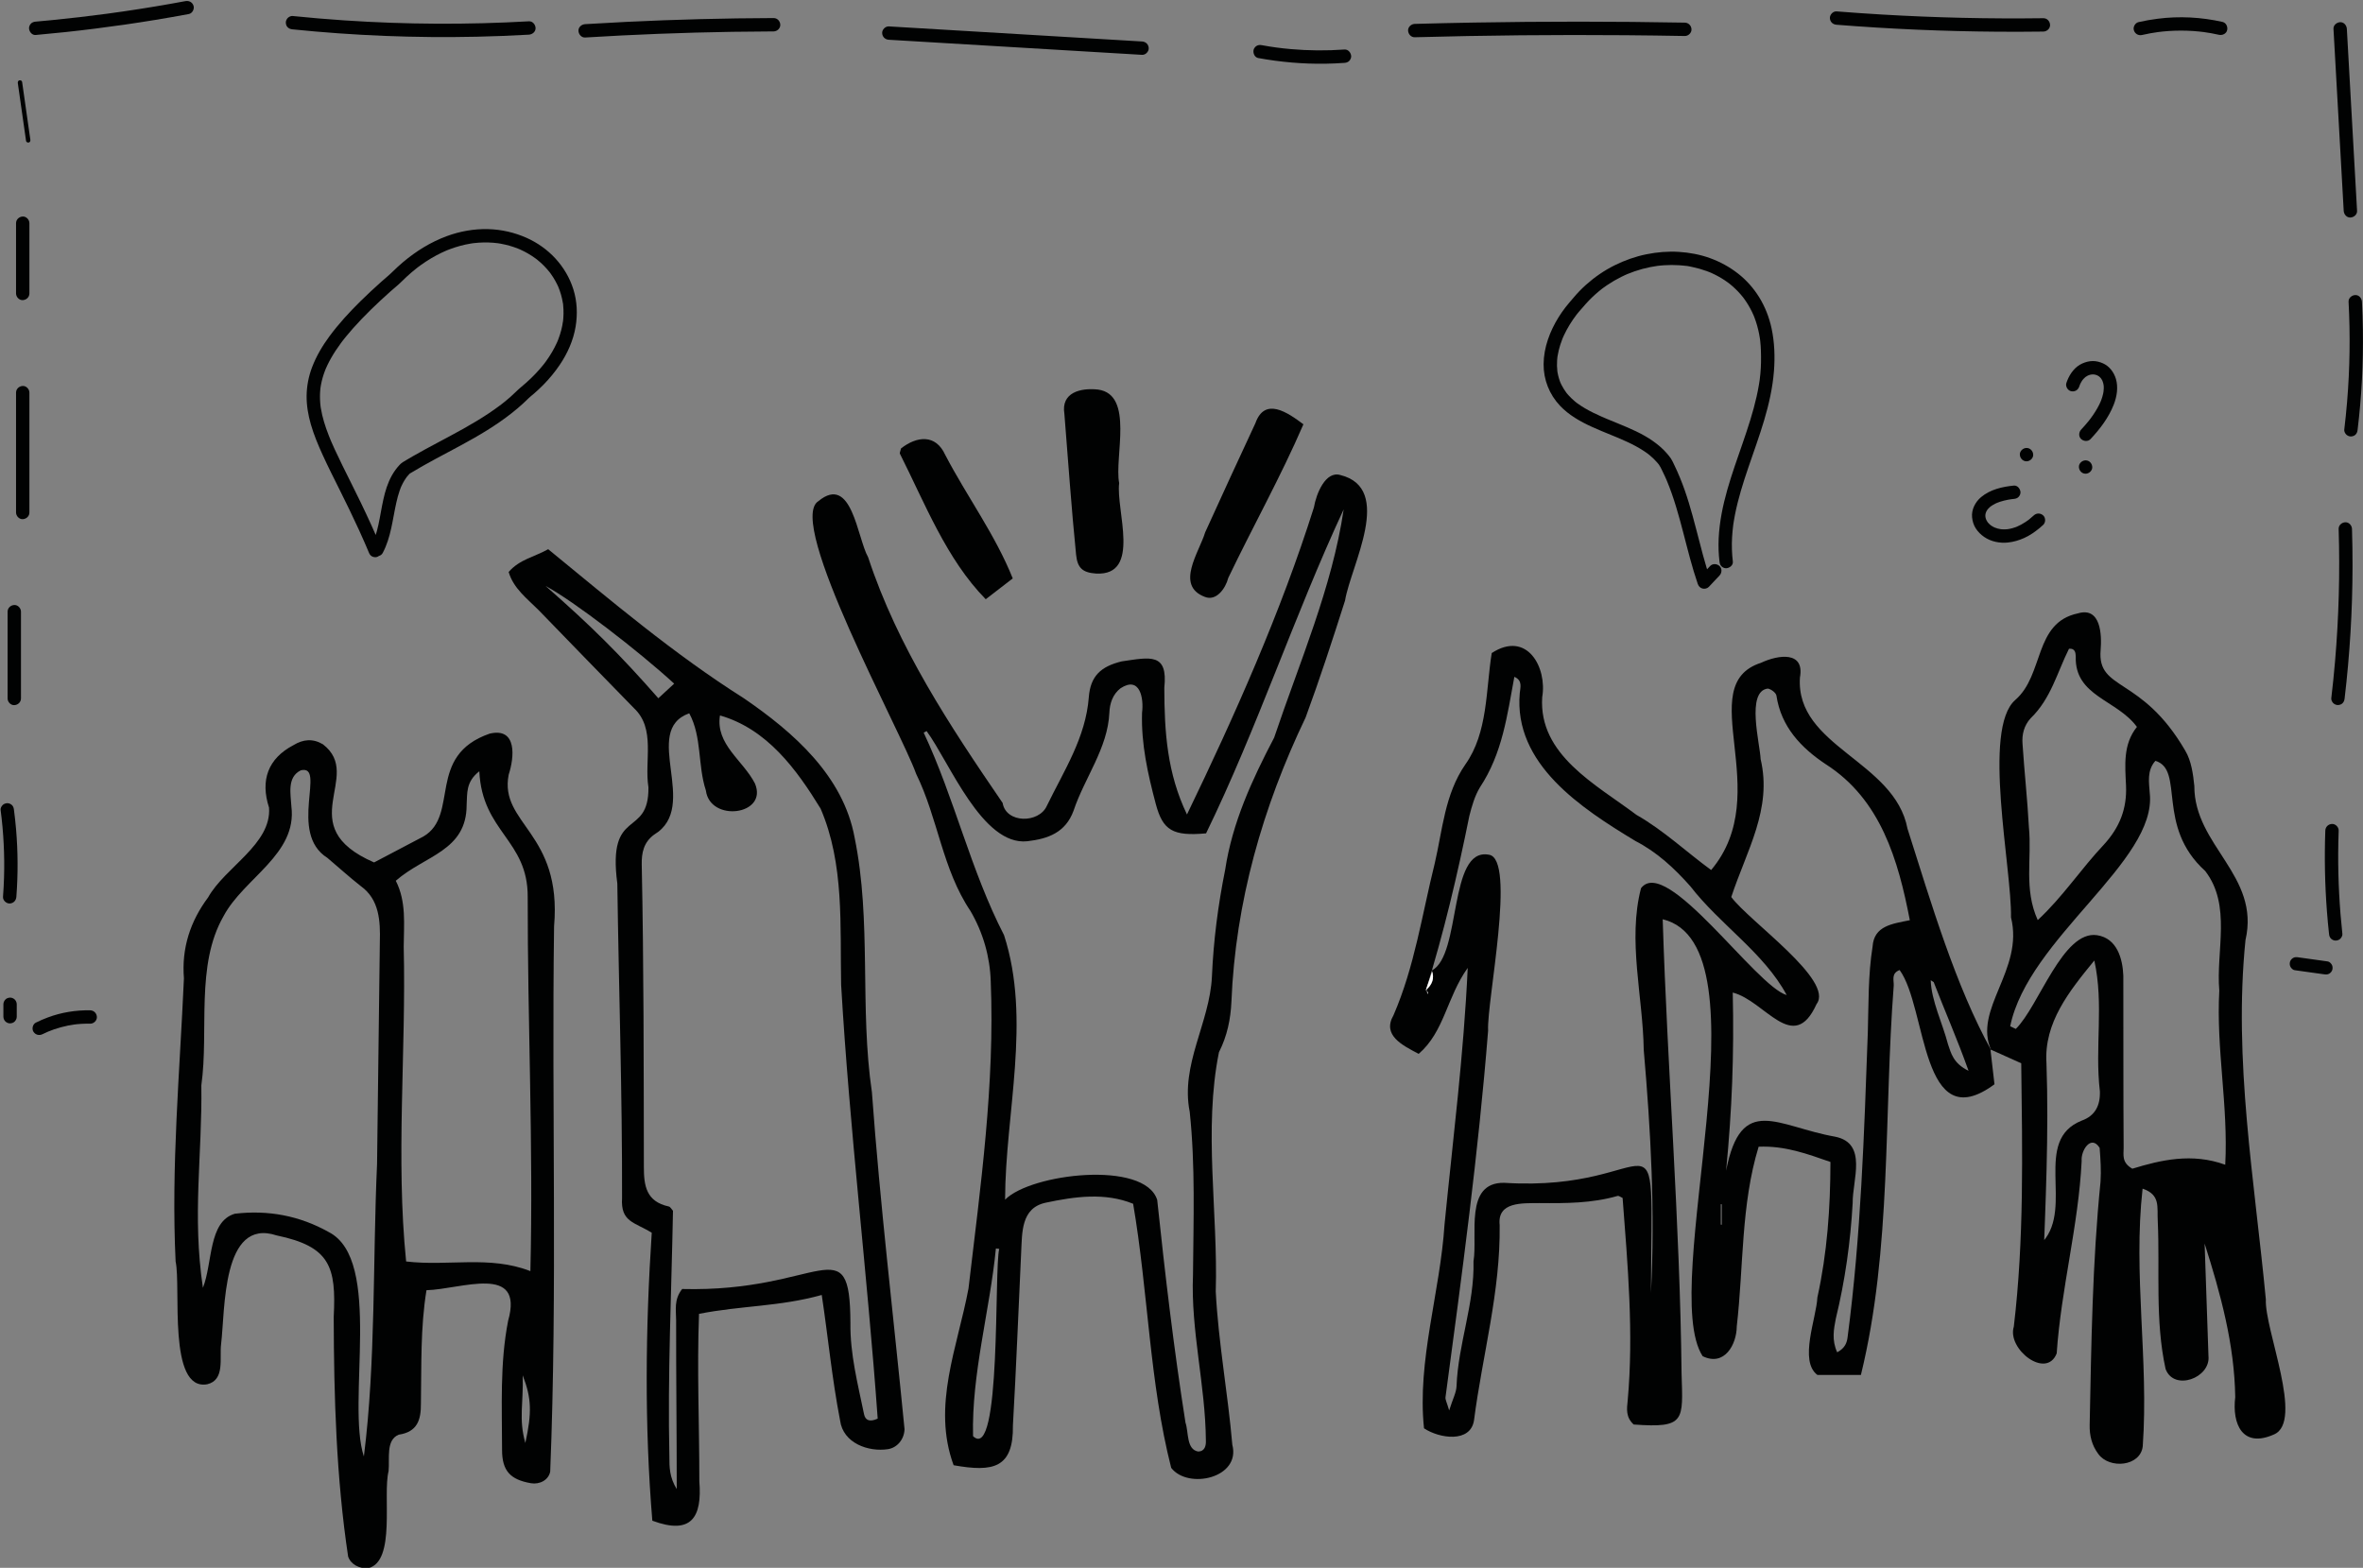 <?xml version="1.0" encoding="utf-8"?>
<!-- Generator: Adobe Illustrator 15.1.0, SVG Export Plug-In . SVG Version: 6.00 Build 0)  -->
<!DOCTYPE svg PUBLIC "-//W3C//DTD SVG 1.0//EN" "http://www.w3.org/TR/2001/REC-SVG-20010904/DTD/svg10.dtd">
<svg version="1.0" id="Capa_1" xmlns="http://www.w3.org/2000/svg" xmlns:xlink="http://www.w3.org/1999/xlink" x="0px" y="0px"
	 width="2654px" height="1761px" viewBox="0 0 2654 1761" enable-background="new 0 0 2654 1761" xml:space="preserve">
<rect x="0" y="0" width="2654" height="1761" fill="#808080" stroke="none"/>
<path fill="#010202" d="M2235.568,1178.76c1.541,13.313,3.082,26.625,4.529,39.113c-83.072,61.305-75.51-85.877-106.535-128.318
	c-9.75,3.715-6.326,11.615-6.613,17.346c-11.207,145.371-2.17,295.475-36.865,437.418h-48.887
	c-20.928-15.648-1.086-63.828-0.01-87.016c10.988-49.867,14.605-100.191,14.666-152.178c-26-9.02-50.902-18.375-80.646-17.129
	c-19.939,65.113-16.816,134.561-24.561,201.723c-0.107,20.508-13.877,45.52-38.316,33.563
	c-50.578-77.713,76.945-461.494-44.875-490.758c5.301,169.693,19.396,339.961,21.191,510.207
	c1.521,52.781,4.744,61.592-53.793,57.277c-8.938-8.127-7.752-17.539-6.75-26.637c6.934-75.764,0.008-153.045-5.672-227.793
	c-1.922-0.82-4.174-2.727-5.723-2.281c-28.678,8.254-58.082,8.313-87.557,8.008c-19.525,0.234-47.615-1.709-44.811,24.656
	c1.053,74.432-19.34,146.004-28.77,219.117c-3.799,26.1-39.158,20.611-56.193,9.201c-7.959-75.805,18.203-153.051,23.055-229.066
	c9.543-96.584,21.572-190.865,26.031-288.076c-23.615,33.047-26.154,71.684-55.076,96.561
	c-18.596-9.756-41.281-20.988-28.283-43.387c23.709-54.602,32.039-113.137,46.229-170.168c8.92-38.113,11.238-77.867,34.449-111.49
	c25.51-35.824,22.99-83.988,29.645-125.153c39.705-25.838,62.457,16.331,56.697,49.528c-4.197,64.983,60.398,98.039,105.896,132.263
	c30.576,17.396,56.318,41.869,83.859,61.922c73.008-86.762-21.875-207.681,56.012-232.762c19.365-9.095,49.268-13.447,43.703,16.554
	c-4.99,77.785,106.313,93.33,120.809,169.763c26.549,83.434,53.961,176.598,94.135,249.033L2235.568,1178.76z M1602.107,1111.582
	c6.441-5.988,9.326-12.922,5.959-21.516c33.672-17.02,18.285-138.508,64.039-130.068c31.316,3.998-2.57,166.096-0.725,197.512
	c-10.963,137.852-29.463,274.842-47.875,411.883c-0.35,2.715,1.498,5.701,4.121,14.818c4.064-12.969,8.016-20.072,8.285-27.311
	c1.775-47.32,20.25-92.363,19.045-140.148c4.906-29.395-10.691-88.775,34.371-88.209
	c181.285,11.408,165.781-103.131,164.936,123.566c4.775-91.154-0.197-181.998-8.105-272.799
	c-0.861-60.006-18.271-123.041-3.064-181.662c28.326-37.467,128.943,110.023,163.631,120.021
	c-25.627-47.639-75.055-79.189-108.242-122.232c-18.082-20.311-37.262-38.229-61.652-50.814
	c-61.094-36.895-136.984-86.529-129.908-166.159c0.492-5.941,3.584-14.077-6.086-18.246c-8.025,43.092-13.369,85.944-38.574,124.018
	c-5.896,9.678-9.16,21.205-11.99,32.287c-13.238,65.645-28.711,131.281-48.746,195.547c1.74,1.32,2.826,2.512,1.854,4.713
	C1602.953,1115.047,1602.531,1113.314,1602.107,1111.582 M1944.475,1007.549c20.121,27.311,116.131,93.742,95.791,120.229
	c-26.045,57.578-57.785-3.762-94.133-12.922c1.598,70.045-0.85,132.021-7.473,200.086c17.018-87.223,57.584-49.57,122.572-38.184
	c36.742,7.449,19.217,48.697,19.588,74.629c-2.494,43.818-8.521,86.961-18.918,129.646c-2.316,11.979-4.729,24.158,1.529,37.879
	c8.795-4.639,11.053-10.848,11.766-17.615c14.91-113.332,18.5-227.398,22.627-341.486c0.965-32.254,0.24-64.563,5.352-96.559
	c1.566-23.502,22.145-25.637,41.844-29.66c-13-67.328-32.646-135.764-94.484-175.244c-27.646-18.373-50.125-42.057-55.342-77.017
	c-0.471-3.165-6.037-7.373-9.732-7.925c-24.553,3.125-8.754,61.723-8.01,79.285
	C1990.682,908.703,1961.725,955.242,1944.475,1007.549 M2171.832,1103.131c-1.621-1.041-2.477-1.59-3.334-2.141
	c0.676,23.137,13.359,48.537,19.4,71.947c3.363,9.814,5.871,21.473,23.094,29.807
	C2197.623,1165.34,2183.756,1134.199,2171.832,1103.131"/>
<path fill="#010202" d="M2236.539,1179.799c-21.053-46.254,36.898-90.084,22.117-149.393c0.945-55.574-32.73-211.644,4.846-244.249
	c32.621-28.275,20.455-86.746,70.344-97.232c25.779-7.601,26.881,24.069,25.484,41.229c-4.049,46.436,45.996,28.556,95.02,112.977
	c6.924,11.559,8.852,26.492,10.219,39.699c-0.207,67.205,74.232,100.371,57.445,173.082
	c-13.689,135.111,10.131,269.506,22.873,403.637c-1.621,33.705,43.205,137.385,9.057,151.674
	c-35.166,15.682-47.172-11.557-43.441-41.988c-0.867-59.258-16.418-115.883-34.381-172.436c1.393,42.033,2.857,84.109,4.316,126.119
	c2.656,24.949-38.879,40.008-48.172,14.709c-11.936-54.346-6.307-110.357-8.758-165.553c-0.965-16.475,3.354-29.979-17.059-36.98
	c-10.805,96.209,7.045,192.861,0.178,289.338c-2.498,22.813-37.529,25.967-49.965,8.611c-7.219-9.65-9.949-20.748-9.65-32.639
	c1.861-91.211,3.02-182.387,12.207-273.219c0.818-12.576-0.033-25.305-1.02-37.896c-9.691-15.461-21.311,3.229-20.182,14.746
	c-3.582,72.764-23.129,143.438-28.043,216.121c-11.717,29.688-56.08-5.021-48.174-30.004c11.686-98.287,9.574-195.461,8.344-295.879
	c-11.746-5.277-23.209-10.428-34.625-15.547C2235.568,1178.758,2236.539,1179.799,2236.539,1179.799 M2294.535,1394.602
	c34.723-39.18-11.908-113.934,43.629-135.951c14.951-5.381,20.822-16.92,20.314-32.773c-5.871-49.783,4.703-97.969-6.25-147.01
	c-28.002,34.191-56.768,69.82-53.748,115.488c2.76,78.951-1.059,157.605-3.982,236.32c0.014-0.002,0.025-0.006,0.037-0.008V1394.602
	L2294.535,1394.602z M2257.756,1152.693c2.092,0.998,4.182,1.998,6.271,2.996c25.996-25.441,52.803-111.09,91.324-105.262
	c22.594,3.465,28.691,26.688,29.457,45.307c0.131,64.508-0.066,129.041,0.352,193.555c0.043,7.623-2.475,16.502,9.799,23.404
	c31.979-9.781,67.008-18.037,104.324-4.449c3.494-67.068-10.277-129.027-6.689-195.561c-3.861-44.727,13.992-95.678-15.82-134.385
	c-55.834-50.355-22.793-113.786-55.957-123.717c-9.672,10.916-7.145,24.23-6.313,36.336
	C2422.969,967.391,2277.879,1053.873,2257.756,1152.693 M2400.082,816.462c-22.5-30.771-70.127-34.271-68.705-79.178
	c-0.121-4.333-0.895-9.274-7.592-8.605c-13.279,26.574-20.281,56.16-43.123,78.13c-7.344,8.073-9.947,18.133-9.037,28.997
	c2.008,31.021,5.473,61.963,7.113,92.993c3.527,36.111-5.932,69.418,9.941,104.662c28.563-26.543,48.125-57.055,74.523-85.016
	c17.441-19.168,25.787-40.016,24.635-66.012C2386.836,859.811,2384.223,836.189,2400.082,816.462"/>
<path fill="#010202" d="M1333.15,914.824c53.678-111.189,105.396-227.114,142.539-344.815c2.68-15.677,13.121-41.303,29.633-36.474
	c60.758,14.986,11.869,101.662,5.369,141.017c-14.031,44.022-28.352,87.997-44.309,131.371
	c-48.205,100.475-78.844,207.708-83.32,319.297c-0.873,19.387-4.713,38.342-13.988,56.611
	c-17.561,86.789-0.938,180.102-3.613,268.82c2.959,57.494,13.688,114.658,18.598,172.045c9.838,37.445-49.625,50.629-68.636,26.035
	c-24.409-95.588-25.879-198.313-42.75-296.637c-31.5-12.857-65.361-8.166-97.91-1.271c-28.334,5.834-26.678,34.012-27.871,56.439
	c-3.072,64.572-5.526,129.182-9.239,193.721c0.69,48.146-22.156,52.707-66.601,44.783c-24.569-66.832,4.451-132.771,16.715-198.57
	c13.49-114.525,29.66-229.447,24.974-344.967c-0.858-27.531-8.483-54.488-22.7-78.881c-31.728-47.064-36.449-104.059-61.092-154.167
	c-16.967-47.879-146.189-282.678-109.953-306.153c37.885-31.402,43.687,41.126,56.057,62.907
	c33.209,101.016,91.85,189.385,151.062,275.955c3.782,23.078,40.726,23.072,49.613,3.309c19.135-39.36,43.69-76.592,47.16-122.078
	c1.808-23.688,13.487-34.572,36.976-40.257c32.205-4.685,52.033-9.891,47.834,29.59
	C1307.768,822.438,1310.913,868.548,1333.15,914.824 M1040.723,821.16c-1.092,0.585-2.186,1.171-3.275,1.757
	c34.853,74.333,52.512,154.195,90.248,227.478c30.898,95.355,1.311,200.387,1.168,297.1c28.715-29.412,156.813-44.598,170.85,0.297
	c8.836,83.523,18.662,167.076,31.763,250.164c3.68,10.32,0.746,30.184,14.316,32.418c7.406-0.197,8.867-6.574,8.582-12.533
	c-0.541-62.42-17.059-123.146-14.475-185.842c0.494-60.988,2.762-122.42-3.678-183.186c-10.619-53.109,22.479-99.84,24.934-151.789
	c1.74-40.477,6.873-80.338,14.85-119.932c8.045-53.242,30.186-101.082,55.063-148.629c28.33-84.374,65.072-168.262,78.064-256.33
	c-55.566,119.41-97.094,245.96-154.547,363.907c-37.269,3.318-48.535-3.139-56.492-33.098c-8.895-33.48-16.49-67.248-15.412-102.237
	c2.141-16.682-2.415-41.854-24.199-27.624c-8.595,6.688-12.066,16.713-12.504,27.49c-1.801,39.891-27.854,73.041-40.209,110.007
	c-9.031,24.613-28.604,31.566-51.917,34.301C1103.267,950.396,1066.323,855.987,1040.723,821.16 M1122.3,1402.754
	c-1.251-0.139-2.503-0.281-3.755-0.422c-6.846,70.145-27.43,140.598-25.662,210.797
	C1124.911,1643.74,1116.381,1424.219,1122.3,1402.754"/>
<path fill="#010202" d="M420.147,968.699c18.339-9.645,36.918-19.371,55.451-29.178c40.871-24.053,2.742-90.717,74.383-115.508
	c31.09-7.327,27.714,26.728,21.329,46.129c-10.763,55.45,60.161,64.68,50.993,170.305c-2.8,204.018,3.817,408.736-4.337,612.434
	c-1.854,9.646-12.003,14.777-21.729,13.076c-23.041-4.031-32.355-13.781-32.355-37.475c0-48.404-2.582-96.971,6.818-144.98
	c18.287-64.668-52.931-35.332-91.709-34.32c-6.916,42.43-5.519,84.658-6.24,127.365c0.131,18.395-3.997,31.805-24.98,34.912
	c-14.674,6.082-9.893,26.98-11.352,40.973c-6.796,27.004,8.561,101.355-22.868,108.998c-9.9,0.754-19.614-4.313-22.551-13.102
	c-13.346-88.707-15.954-179.301-16.196-269.053c2.959-56.471-4.105-79.164-64.061-91.619
	c-61.834-20.428-57.729,84.215-62.429,122.107c-1.957,15.33,4.629,40.236-15.487,45.037
	c-44.783,8.182-29.259-109.256-35.586-137.869c-5.141-106.262,4.658-212.135,9.338-318.064c-2.743-33.838,7.112-64.049,27.184-90.93
	c18.904-33.938,71.412-59.762,68.396-100.82c-9.939-30.811-1.186-55.121,27.381-70.127c11.072-6.774,21.982-7.627,33.154-0.992
	C409.6,872.067,326.083,927.756,420.147,968.699 M227.903,1446.484c11.055-28.016,5.964-74.557,35.88-83.217
	c37.417-4.43,72.712,2.24,105.367,20.553c61.392,31.234,19.551,191.498,39.546,252.115c13.493-107.193,9.849-219.588,14.799-328.629
	c1.14-83.105,2.129-166.213,3.123-249.32c0.648-23.209-0.438-47.689-21.421-62.729c-12.877-10.078-24.946-21.141-37.464-31.664
	c-44.688-28-0.8-105.314-29.887-98.374c-15.698,7.729-11.346,26.51-10.57,40.594c6.744,53.75-53.454,80.416-76.199,123.229
	c-31.69,55.174-16.301,128.367-24.943,190.01C227.26,1297.455,215.706,1364.742,227.903,1446.484 M538.342,866.317
	c-15.46,11.935-13.406,25.228-14.239,37.662c0.098,52.016-46.947,56.697-79.568,85.305c12.048,23.633,9.034,49.047,8.889,74.17
	c2.837,117.389-9.11,237.018,2.722,353.434c47.446,5.662,93.577-7.047,139.549,10.84c3.448-140.283-3.227-279.994-3.006-420.313
	C593.019,943.342,541.553,934.611,538.342,866.317 M590.041,1620.768c7.423-34.021,7.012-50.264-2.964-75.963
	C588.044,1576.188,582.331,1593.73,590.041,1620.768"/>
<path fill="#010202" d="M732.668,1708.074c-8.898-106.709-7.734-216.385-0.659-323.436c-19.556-12.121-35.095-11.889-33.349-39.166
	c0.289-117.646-3.687-235.301-5.313-352.941c-11.542-87.211,35.576-49.969,34.943-108.264c-4.813-29.783,8.485-65.79-16.342-88.932
	c-35.917-36.572-71.438-73.511-107.188-110.239c-13.061-13.063-28.072-24.243-33.457-42.627
	c12.262-14.257,29.145-16.96,44.39-25.596c71.224,58.326,141.277,117.781,219.593,167.317
	c56.272,38.437,111.94,87.536,124.575,156.625c19.294,94.195,5.405,191.029,19.435,286.057
	c9.152,126.424,24.357,252.473,36.64,378.486c-0.464,11.793-8.603,20.818-18.601,22.35c-21.936,3.357-50.463-6.652-53.799-32.248
	c-9.135-47.15-13.42-93.365-20.603-140.938c-47.563,13.24-89.857,11.781-137.829,21.203c-2.406,63.441,0.428,124.865,0.354,188.049
	C788.721,1704.361,776.557,1724.389,732.668,1708.074 M760.081,1672.572c0.022-64.439-0.774-125.613-0.686-189.643
	c0.005-11.205-2.747-23.164,6.771-35.102c156.486,3.949,188.549-71.395,188.98,38.146c-0.459,35.041,8.346,68.563,15.281,102.42
	c1.41,6.883,6.172,9.172,15.35,5.041c-11.594-161.934-31.598-324.732-41.072-487.326c-1.355-66.195,3.782-135.627-23.074-197.896
	c-26.986-44.021-60.084-89.452-113.008-104.617c-5.129,32.626,25.943,50.354,39.269,76.41c15.192,35.691-50.525,44.041-55.103,7.824
	c-9.324-28.282-4.252-60.011-18.673-86.648c-54.733,19.567,12.847,104.869-39.381,136.238
	c-11.846,8.652-14.228,20.516-13.974,33.686c2.328,113.111,2.212,226.271,2.383,339.398c-0.047,21.537,2.723,39.146,27.945,44.623
	c1.867,0.404,3.197,3.172,4.763,4.861c-1.708,92.137-6.099,184.094-4.038,276.434
	C751.815,1647.779,751.823,1659.145,760.081,1672.572 M757.204,767.875c-40.314-36.97-113.485-93.197-144.412-109.679
	c51.233,44.816,83.928,77.4,126.615,126.082C745.782,778.403,750.579,773.979,757.204,767.875"/>
<path fill="#010202" d="M1256.993,542.631c-3.896,30.183,25.237,104.233-25.861,101.608c-15.157-1.06-20.969-6.104-22.526-21.194
	c-5.3-52.709-8.893-105.573-13.161-158.369c-3.811-23.62,17.766-29.309,37.832-27.105
	C1274.09,443.155,1251.334,513.627,1256.993,542.631"/>
<path fill="#010202" d="M1463.93,476.569c-25.51,59.076-56.605,114.504-84.371,172.474c-3.133,12.246-13.723,26.555-26.395,21.366
	c-33.563-12.718-6.273-50.187,0.404-72.447c18.564-41.04,37.525-81.906,56.498-122.768
	C1420.586,445.63,1446.086,463.182,1463.93,476.569"/>
<path fill="#010202" d="M1011.985,503.658c17.549-13.667,38.846-16.562,49.67,7.333c24.454,46.83,56.281,89.795,75.799,138.691
	c-9.455,7.29-19.36,14.928-30.332,23.387c-44.237-45.079-68.25-107.645-96.443-163.548
	C1010.309,508.67,1011.127,507.319,1011.985,503.658"/>
<path fill="#FFFFFF" d="M1932.938,1375.504v-22.953c0.18,0.031,0.355,0.063,0.535,0.094v22.988
	C1933.295,1375.59,1933.117,1375.547,1932.938,1375.504"/>
<path fill="#FFFFFF" d="M1601.379,1112.051c2.43-6.902,4.859-13.803,7.184-20.891c-0.109-0.186-0.334-0.781-0.414-0.938
	C1611.498,1098.777,1608.393,1106.438,1601.379,1112.051"/>
<path fill="#FFFFFF" d="M1602.107,1111.582c0.424,1.732,0.848,3.467,1.271,5.201c0.969-2.23-0.098-3.4-1.928-4.725
	C1601.379,1112.051,1602.107,1111.582,1602.107,1111.582"/>
<path fill="#010202" d="M1946.246,630.786c-1.105-9.056-1.365-18.193-0.863-27.301c0.246-4.516,0.709-9.005,1.256-13.492
	c0.104-0.856-0.111,0.81-0.107,0.771c0.051-0.325,0.092-0.652,0.137-0.977c0.068-0.489,0.141-0.978,0.213-1.465
	c0.18-1.223,0.373-2.441,0.574-3.659c0.365-2.196,0.766-4.387,1.191-6.571c3.545-18.074,9.121-35.675,15.045-53.088
	c6-17.629,12.412-35.126,17.729-52.979c5.377-18.058,9.547-36.534,11.01-55.354c1.227-15.813,0.658-32.165-2.662-47.707
	c-2.654-12.42-7.373-24.578-14.109-35.364c-6.223-9.968-14.133-18.936-23.393-26.178c-9.678-7.57-20.303-13.395-31.871-17.56
	c-11.154-4.017-22.963-6.204-34.783-6.943c-12.205-0.764-24.527,0.275-36.504,2.707c-12.357,2.509-24.35,6.774-35.639,12.378
	c-11.709,5.811-22.588,13.323-32.318,22.045c-4.865,4.36-9.422,9.065-13.629,14.065c-3.119,3.709-6.336,7.285-9.299,11.13
	c-2.762,3.584-5.357,7.291-7.744,11.136c-9.727,15.658-16.611,33.902-16.777,52.512c-0.156,17.51,6.438,34.178,18.455,46.882
	c9.857,10.421,22.633,17.646,35.559,23.558c7.07,3.233,14.279,6.162,21.475,9.107c1.721,0.704,3.443,1.41,5.162,2.12
	c0.797,0.33,1.594,0.661,2.391,0.993c0.367,0.154,0.734,0.308,1.104,0.462c1.107,0.464-0.635-0.268-0.693-0.293
	c0.244,0.104,0.488,0.206,0.732,0.31c3.334,1.418,6.65,2.875,9.934,4.41c6.406,2.997,12.689,6.297,18.592,10.201
	c1.471,0.973,2.912,1.98,4.326,3.03c0.301,0.224,0.6,0.454,0.9,0.678c0.727,0.541-1.332-1.053-0.627-0.483
	c0.145,0.116,0.295,0.23,0.439,0.347c0.686,0.543,1.359,1.097,2.025,1.662c2.609,2.214,5.076,4.598,7.348,7.16
	c0.539,0.606,1.068,1.225,1.584,1.854c0.279,0.339,0.545,0.688,0.826,1.025c0.508,0.608-0.668-0.879-0.594-0.773
	c0.182,0.257,0.381,0.502,0.568,0.755c1.352,1.819,2.301,3.929,3.314,5.949c1.148,2.288,2.254,4.6,3.316,6.93
	c0.492,1.08,0.979,2.166,1.453,3.255c0.256,0.586,0.51,1.174,0.764,1.762c0.07,0.166,0.438,1.036,0.049,0.114
	c-0.406-0.963,0.076,0.187,0.152,0.369c3.867,9.317,7.148,18.867,10.1,28.513c5.945,19.434,10.547,39.239,15.912,58.834
	c2.59,9.468,5.367,18.887,8.551,28.175c0.863,2.52,2.598,4.511,5.238,5.238c2.518,0.693,5.48,0.003,7.297-1.93
	c3.982-4.234,7.965-8.471,11.949-12.705c2.688-2.86,3.049-7.81,0-10.607c-2.918-2.679-7.736-3.053-10.607,0
	c-3.982,4.236-7.965,8.471-11.949,12.707c4.18,1.103,8.357,2.206,12.535,3.309c-6.512-18.998-11.295-38.518-16.361-57.934
	c-5.039-19.303-10.369-38.608-17.988-57.08c-2.096-5.08-4.299-10.113-6.725-15.045c-1.064-2.165-2.064-4.479-3.379-6.505
	c-1.195-1.845-2.65-3.563-4.057-5.251c-4.688-5.631-10.324-10.381-16.295-14.596c-11.953-8.439-25.604-14.135-39.061-19.682
	c-3.377-1.392-6.762-2.766-10.137-4.159c-0.797-0.329-1.592-0.657-2.387-0.989c-0.367-0.152-0.734-0.306-1.1-0.459
	c-0.184-0.076-0.365-0.153-0.549-0.229c-1.129-0.474,0.09,0.032,0.514,0.217c-1.629-0.709-3.27-1.396-4.895-2.11
	c-6.42-2.826-12.764-5.866-18.809-9.43c-2.9-1.708-5.73-3.538-8.451-5.522c-0.35-0.254-0.693-0.515-1.041-0.771
	c-0.145-0.109-0.289-0.229-0.439-0.334c-0.115-0.081,1.398,1.108,0.787,0.608c-0.664-0.543-1.344-1.066-2.004-1.617
	c-1.268-1.055-2.5-2.151-3.693-3.29c-1.236-1.178-2.428-2.402-3.57-3.672c-0.529-0.59-1.051-1.191-1.559-1.802
	c-0.236-0.282-0.471-0.566-0.699-0.854c-0.117-0.144-0.229-0.288-0.344-0.431c-0.871-1.078,0.865,1.176,0.383,0.496
	c-2.088-2.938-4.059-5.887-5.676-9.118c-0.455-0.906-0.814-1.879-1.295-2.769c0.068,0.126,0.682,1.687,0.215,0.501
	c-0.084-0.216-0.174-0.432-0.258-0.647c-0.195-0.504-0.387-1.01-0.568-1.521c-0.723-2.019-1.328-4.081-1.818-6.17
	c-0.227-0.964-0.428-1.934-0.604-2.908c-0.082-0.449-0.158-0.899-0.23-1.351c-0.035-0.225-0.068-0.451-0.104-0.677
	c-0.244-1.589,0.146,1.357,0.059,0.41c-0.195-2.055-0.387-4.095-0.432-6.159c-0.045-2.072,0.008-4.146,0.148-6.214
	c0.068-1.003,0.158-2.005,0.27-3.004c0.037-0.354,0.262-2.111,0.094-0.854c-0.17,1.268,0.084-0.527,0.137-0.854
	c0.684-4.297,1.719-8.532,3.035-12.678c0.656-2.071,1.385-4.121,2.176-6.146c0.178-0.453,0.357-0.904,0.541-1.354
	c-0.025,0.062,0.34-0.901,0.371-0.9c0.016,0.001-0.615,1.423-0.281,0.669c0.465-1.042,0.92-2.089,1.404-3.123
	c1.914-4.092,4.072-8.069,6.432-11.92c2.324-3.79,4.855-7.442,7.535-10.987c0.844-1.115-0.838,1.059,0.029-0.035
	c0.355-0.447,0.711-0.896,1.07-1.342c0.715-0.887,1.439-1.764,2.178-2.632c1.359-1.601,2.813-3.12,4.16-4.727
	c4.164-4.962,8.672-9.635,13.482-13.969c2.332-2.101,4.742-4.109,7.203-6.057c1.279-1.013-1.232,0.937-0.287,0.218
	c0.273-0.209,0.551-0.419,0.824-0.627c0.688-0.519,1.381-1.031,2.078-1.537c1.248-0.906,2.514-1.792,3.793-2.656
	c5.096-3.441,10.422-6.543,15.932-9.275c1.348-0.669,2.705-1.316,4.074-1.94c0.656-0.3,1.316-0.594,1.979-0.883
	c0.305-0.134,0.609-0.265,0.916-0.397c1.441-0.625-1.682,0.694-0.262,0.111c2.754-1.131,5.531-2.19,8.35-3.15
	c5.611-1.913,11.346-3.466,17.158-4.639c2.846-0.574,5.707-1.037,8.58-1.447c-2.936,0.419-0.189,0.034,0.551-0.052
	c0.742-0.086,1.482-0.167,2.227-0.239c1.428-0.143,2.857-0.262,4.289-0.356c5.719-0.382,11.463-0.394,17.182-0.014
	c1.402,0.093,2.801,0.21,4.199,0.349c0.672,0.068,1.342,0.14,2.012,0.218c0.309,0.036,0.617,0.073,0.926,0.112
	c0.205,0.025,0.41,0.053,0.615,0.078c1.01,0.123-1.063-0.145-1.07-0.146c2.715,0.122,5.563,0.863,8.217,1.417
	c5.434,1.133,10.787,2.647,15.998,4.557c1.281,0.469,2.553,0.962,3.814,1.479c0.332,0.136,1.57,0.656,0.221,0.087
	c-1.33-0.562-0.229-0.095,0.076,0.038c0.691,0.301,1.383,0.608,2.066,0.924c2.465,1.133,4.885,2.359,7.252,3.681
	c2.363,1.317,4.674,2.729,6.922,4.232c1.166,0.78,2.316,1.584,3.447,2.412c0.486,0.355,0.963,0.721,1.447,1.079
	c0.873,0.65-1.574-1.237-0.447-0.345c0.316,0.249,0.631,0.497,0.945,0.748c4.252,3.416,8.213,7.191,11.82,11.282
	c0.945,1.073,1.867,2.169,2.766,3.283c0.193,0.24,0.383,0.483,0.576,0.724c0.887,1.11-1.025-1.356-0.322-0.421
	c0.436,0.576,0.873,1.152,1.297,1.736c1.66,2.277,3.221,4.628,4.674,7.043c1.512,2.514,2.91,5.097,4.191,7.735
	c0.643,1.321,1.254,2.656,1.836,4.004c0.508,1.169,0.109-0.207-0.238-0.579c0.221,0.237,0.314,0.764,0.439,1.071
	c0.291,0.72,0.574,1.444,0.85,2.17c2.227,5.884,3.92,11.965,5.123,18.139c0.313,1.606,0.592,3.218,0.84,4.835
	c0.057,0.364,0.111,0.729,0.162,1.094c0.035,0.243,0.068,0.488,0.104,0.732c0.123,0.818-0.178-1.242-0.145-1.075
	c0.17,0.85,0.219,1.74,0.314,2.601c0.379,3.443,0.621,6.903,0.738,10.367c0.297,8.78,0.236,17.53-0.6,26.284
	c-0.213,2.229-0.471,4.454-0.754,6.675c-0.17,1.325,0.041-0.354,0.068-0.513c-0.043,0.244-0.068,0.493-0.104,0.739
	c-0.082,0.575-0.164,1.15-0.252,1.724c-0.172,1.15-0.354,2.298-0.545,3.444c-0.738,4.433-1.609,8.842-2.59,13.227
	c-4.01,17.931-9.789,35.402-15.771,52.754c-5.971,17.315-12.193,34.564-17.195,52.194c-5.047,17.787-8.807,36.071-9.688,54.578
	c-0.414,8.7-0.129,17.422,0.93,26.069c0.252,2.062,0.67,3.775,2.195,5.303c1.301,1.301,3.436,2.28,5.305,2.197
	C1942.4,638.122,1946.758,634.957,1946.246,630.786"/>
<path fill="#010202" d="M428.638,616.358c-7.334-17.569-15.21-34.896-23.509-52.031c-6.724-13.881-13.713-27.631-20.518-41.471
	c-2.951-5.998-5.859-12.017-8.648-18.092c-1.311-2.854-2.596-5.724-3.838-8.608c-0.302-0.701-0.612-1.399-0.899-2.106
	c-0.036-0.089,0.833,1.99,0.426,1.006c-0.055-0.13-0.11-0.261-0.164-0.391c-0.163-0.39-0.326-0.781-0.487-1.172
	c-0.564-1.37-1.12-2.745-1.662-4.124c-3.967-10.084-7.321-20.482-9.034-31.206c-0.095-0.587-0.181-1.174-0.267-1.762
	c-0.199-1.362,0.123,0.558,0.124,0.938c-0.001-0.383-0.101-0.79-0.146-1.17c-0.144-1.204-0.265-2.411-0.36-3.619
	c-0.199-2.476-0.298-4.961-0.288-7.444c0.011-2.484,0.13-4.968,0.361-7.44c0.054-0.583,0.115-1.166,0.181-1.748
	c0.037-0.311,0.076-0.622,0.113-0.933c0.188-1.563-0.289,1.988-0.095,0.71c0.189-1.253,0.386-2.502,0.621-3.747
	c0.975-5.151,2.434-10.204,4.282-15.108c0.245-0.649,0.497-1.297,0.756-1.94c0.131-0.325,0.264-0.649,0.396-0.975
	c0.577-1.421-0.678,1.566-0.243,0.57c0.575-1.321,1.158-2.637,1.774-3.94c1.293-2.728,2.691-5.403,4.176-8.031
	c3.296-5.834,7.01-11.425,10.979-16.821c0.505-0.686,1.014-1.369,1.526-2.049c0.277-0.367,0.556-0.734,0.835-1.101
	c0.105-0.138,0.211-0.275,0.317-0.413c0.841-1.104-1.177,1.509-0.317,0.41c1.177-1.504,2.363-3.002,3.571-4.481
	c2.558-3.136,5.189-6.213,7.878-9.24c12.985-14.625,27.188-28.147,41.751-41.185c4.254-3.808,8.843-7.375,12.88-11.405
	c3.632-3.626,7.398-7.118,11.302-10.449c1.871-1.596,3.774-3.156,5.709-4.675c0.231-0.182,0.495-0.361,0.715-0.559
	c-1.384,1.248-0.818,0.628-0.443,0.344c0.477-0.362,0.954-0.727,1.433-1.085c0.951-0.712,1.908-1.413,2.873-2.104
	c3.734-2.676,7.578-5.201,11.528-7.549c3.759-2.234,7.612-4.309,11.554-6.201c1.904-0.915,3.849-1.733,5.769-2.611
	c-0.051,0.021-1.815,0.753-0.713,0.302c0.24-0.099,0.48-0.198,0.721-0.297c0.419-0.171,0.839-0.341,1.259-0.508
	c1.013-0.401,2.031-0.792,3.053-1.169c7.361-2.716,14.968-4.775,22.708-6.063c0.871-0.146,1.744-0.276,2.617-0.405
	c1.533-0.226-1.68,0.211-0.43,0.055c0.52-0.064,1.039-0.131,1.56-0.191c1.831-0.211,3.667-0.38,5.505-0.503
	c3.596-0.241,7.205-0.312,10.808-0.202c3.511,0.106,7.001,0.408,10.486,0.828c0.478,0.058-2.098-0.293-0.548-0.072
	c0.426,0.061,0.854,0.125,1.279,0.191c0.9,0.139,1.8,0.291,2.696,0.453c1.674,0.306,3.34,0.65,4.997,1.036
	c3.212,0.749,6.388,1.652,9.512,2.708c1.563,0.529,3.116,1.098,4.652,1.702c0.69,0.272,3.451,1.504,0.769,0.295
	c0.744,0.335,1.497,0.65,2.239,0.989c5.838,2.664,11.414,5.903,16.603,9.681c0.599,0.437,1.187,0.886,1.779,1.329
	c0.678,0.507-1.478-1.159-0.817-0.631c0.155,0.123,0.312,0.243,0.465,0.365c0.348,0.274,0.692,0.552,1.035,0.831
	c1.215,0.991,2.405,2.012,3.567,3.063c2.308,2.087,4.508,4.295,6.584,6.613c1.031,1.152,2.033,2.331,3.002,3.537
	c0.211,0.263,0.419,0.529,0.63,0.793c0.934,1.175-1.188-1.575-0.29-0.373c0.489,0.656,0.979,1.313,1.454,1.979
	c1.758,2.464,3.384,5.021,4.864,7.661c0.752,1.34,1.466,2.7,2.142,4.08c0.316,0.647,0.625,1.299,0.924,1.953
	c0.16,0.351,0.317,0.7,0.473,1.053c0.076,0.176,0.151,0.353,0.23,0.528c0.451,1.021-0.687-1.662-0.363-0.862
	c1.161,2.866,2.213,5.765,3.067,8.738c0.861,2.999,1.547,6.049,2.051,9.129c0.057,0.34,0.11,0.681,0.161,1.021
	c0.03,0.194,0.055,0.39,0.086,0.585c0.17,1.09-0.182-1.204-0.146-1.115c0.274,0.708,0.216,1.755,0.291,2.507
	c0.154,1.54,0.264,3.083,0.33,4.628c0.138,3.253,0.081,6.515-0.165,9.761c-0.063,0.827-0.138,1.653-0.225,2.479
	c-0.043,0.415-0.09,0.83-0.14,1.244c-0.021,0.156-0.039,0.313-0.059,0.468c-0.146,1.246,0.071-0.699,0.125-0.9
	c-0.432,1.611-0.521,3.382-0.846,5.024c-0.682,3.44-1.566,6.839-2.633,10.181c-0.553,1.729-1.155,3.443-1.801,5.14
	c-0.311,0.811-0.635,1.614-0.959,2.419c-0.618,1.536,0.74-1.702,0.076-0.177c-0.213,0.485-0.424,0.972-0.641,1.455
	c-3.288,7.327-7.401,14.27-12.091,20.784c-0.589,0.817-1.188,1.63-1.795,2.434c-0.286,0.38-0.581,0.754-0.864,1.136
	c1.453-1.959,0.021-0.04-0.353,0.427c-1.403,1.759-2.848,3.483-4.327,5.177c-3.069,3.51-6.294,6.88-9.646,10.121
	c-3.652,3.531-7.456,6.908-11.376,10.142c-4.214,3.477-7.964,7.554-12.097,11.146c-2.063,1.794-4.158,3.548-6.284,5.263
	c-0.994,0.802-1.997,1.592-3,2.382c-1.03,0.81,0.163-0.115,0.308-0.235c-0.262,0.216-0.541,0.416-0.809,0.621
	c-0.607,0.464-1.218,0.925-1.831,1.384c-4.274,3.204-8.649,6.273-13.099,9.229c-18.082,12.015-37.318,22.136-56.454,32.336
	c-9.544,5.087-19.076,10.198-28.452,15.59c-2.334,1.343-4.659,2.702-6.971,4.083c-2.572,1.537-5.253,2.954-7.335,5.146
	c-3.461,3.643-6.505,7.781-8.956,12.17c-9.443,16.899-11.026,36.517-15.075,55.086c-0.978,4.481-2.101,8.936-3.521,13.299
	c-0.681,2.091-1.447,4.146-2.259,6.188c-0.46,1.157,0.2-0.477,0.248-0.579c-0.124,0.263-0.23,0.536-0.349,0.803
	c-0.237,0.534-0.479,1.064-0.729,1.593c-0.497,1.057-1.022,2.099-1.572,3.131c-1.839,3.463-0.989,8.317,2.69,10.261
	c3.474,1.835,8.296,1.01,10.262-2.69c9.332-17.567,10.998-37.407,15.271-56.502c1.026-4.588,2.222-9.146,3.771-13.587
	c0.352-1.006,0.72-2.008,1.109-2.999c0.104-0.265,0.212-0.526,0.315-0.789c0.445-1.147-0.229,0.526-0.27,0.616
	c0.291-0.644,0.563-1.295,0.859-1.936c0.942-2.043,1.989-4.039,3.149-5.967c0.545-0.905,1.117-1.795,1.715-2.668
	c0.319-0.467,0.647-0.93,0.98-1.387c0.168-0.229,0.341-0.454,0.51-0.684c0.531-0.721-1.224,1.5-0.252,0.338
	c0.741-0.884,1.476-1.768,2.258-2.615c0.344-0.37,0.738-0.717,1.058-1.106c0.574-0.701-1.281,0.76-0.408,0.31
	c0.371-0.191,0.718-0.439,1.075-0.656c4.674-2.846,9.402-5.596,14.168-8.283c19.025-10.735,38.592-20.483,57.552-31.337
	c19.408-11.108,38.224-23.504,54.771-38.623c2.101-1.919,4.161-3.882,6.179-5.891c1.857-1.848,4.008-3.424,5.99-5.144
	c3.748-3.254,7.375-6.646,10.848-10.195c6.701-6.842,12.851-14.278,18.212-22.218c8.688-12.862,15.277-27.592,17.808-42.967
	c2.293-13.938,1.715-28.247-2.521-41.78c-4.052-12.949-11.055-24.782-20.229-34.758c-8.985-9.771-20.187-17.717-32.306-23.114
	c-13.638-6.074-28.211-9.403-43.151-9.811c-15.803-0.432-31.796,2.434-46.601,7.921c-18.021,6.679-34.335,16.789-49.005,29.148
	c-3.97,3.346-7.799,6.856-11.492,10.507c-4.111,4.065-8.671,7.716-12.984,11.569c-8.009,7.154-15.885,14.459-23.532,21.998
	c-12.479,12.301-24.355,25.245-34.771,39.357c-7.877,10.672-14.611,22.1-19.365,34.509c-3.919,10.231-6.06,21.196-6.181,32.157
	c-0.119,10.856,1.769,21.761,4.767,32.17c3.419,11.874,8.255,23.322,13.374,34.548c5.904,12.95,12.345,25.651,18.691,38.387
	c7.611,15.271,15.125,30.59,22.202,46.117c1.899,4.168,3.77,8.351,5.606,12.547c0.948,2.167,1.889,4.337,2.819,6.512
	c0.489,1.142,0.975,2.282,1.457,3.425c0.169,0.399,0.542,1.314-0.209-0.494c0.091,0.217,0.184,0.433,0.274,0.649
	c0.272,0.653,0.548,1.308,0.821,1.961c0.788,1.888,1.606,3.405,3.445,4.482c1.608,0.941,3.978,1.339,5.78,0.756
	C426.866,624.462,430.256,620.235,428.638,616.358"/>
<path fill="#010202" d="M2335.299,434.162c0.346-1.061,0.729-2.104,1.162-3.132l-0.758,1.792c0.729-1.702,1.576-3.35,2.578-4.906
	c0.244-0.379,0.498-0.753,0.76-1.12c0.129-0.181,0.264-0.357,0.395-0.537c0.699-0.975-1.318,1.649-0.658,0.85
	c0.523-0.634,1.051-1.26,1.623-1.853c0.547-0.569,1.121-1.112,1.721-1.626c0.572-0.492,2.039-1.499-0.457,0.314
	c0.295-0.215,0.584-0.435,0.883-0.641c1.225-0.844,2.527-1.562,3.895-2.147c-0.598,0.252-1.195,0.504-1.791,0.756
	c1.707-0.718,3.49-1.213,5.326-1.464c-0.664,0.089-1.328,0.179-1.992,0.268c1.723-0.222,3.461-0.226,5.186-0.001
	c-0.664-0.089-1.33-0.178-1.992-0.268c1.648,0.228,3.258,0.661,4.799,1.3c-0.598-0.252-1.195-0.504-1.791-0.756
	c1.088,0.461,2.133,1.015,3.117,1.669c0.248,0.165,0.488,0.34,0.732,0.512c1.012,0.709-1.797-1.472-0.688-0.528
	c0.461,0.396,0.916,0.794,1.346,1.225c0.439,0.438,0.844,0.901,1.248,1.371c1.01,1.174-1.168-1.608-0.496-0.65
	c0.184,0.26,0.371,0.517,0.547,0.782c0.734,1.102,1.354,2.272,1.875,3.488l-0.756-1.792c0.871,2.073,1.434,4.249,1.74,6.475
	c-0.088-0.664-0.18-1.329-0.268-1.994c0.398,3.037,0.32,6.103-0.084,9.134c0.088-0.665,0.18-1.329,0.268-1.994
	c-0.652,4.67-2.063,9.188-3.893,13.525c0.252-0.599,0.504-1.195,0.756-1.792c-2.34,5.477-5.33,10.652-8.689,15.564
	c-0.979,1.432-1.988,2.842-3.025,4.23c-0.248,0.332-0.498,0.663-0.748,0.995c-0.891,1.178,0.998-1.27,0.141-0.182
	c-0.625,0.794-1.25,1.587-1.889,2.37c-2.553,3.139-5.232,6.17-8,9.124c-2.682,2.866-3.051,7.806,0,10.607
	c2.914,2.673,7.744,3.06,10.607,0c10.674-11.404,20.32-24.076,26.043-38.719c3.508-8.984,5.201-19.447,2.393-28.865
	c-2.184-7.322-7.219-14.129-14.303-17.333c-3.709-1.677-7.533-2.686-11.641-2.671c-4.189,0.015-8.076,1.064-11.865,2.755
	c-8.053,3.594-13.482,10.999-16.738,18.943c-0.395,0.966-0.756,1.941-1.08,2.933c-1.215,3.732,1.414,8.354,5.238,9.226
	C2330.188,440.337,2333.996,438.159,2335.299,434.162"/>
<path fill="#010202" d="M2342.42,532.071c3.922,0,7.682-3.45,7.5-7.5c-0.184-4.063-3.297-7.5-7.5-7.5c-3.926,0-7.684,3.449-7.5,7.5
	C2335.102,528.633,2338.215,532.071,2342.42,532.071"/>
<path fill="#010202" d="M2276.088,518.144c3.922,0,7.682-3.449,7.5-7.5c-0.186-4.063-3.299-7.5-7.5-7.5c-3.926,0-7.684,3.45-7.5,7.5
	C2268.768,514.708,2271.883,518.144,2276.088,518.144"/>
<path fill="#010202" d="M2261.816,545.413c-13.059,1.298-26.371,4.347-36.695,12.896c-6.568,5.438-11.084,14.156-10.178,22.825
	c0.455,4.364,1.693,8.524,4.066,12.258c2.498,3.932,5.732,7.078,9.545,9.721c7.57,5.248,17.551,7.238,26.623,6.254
	c6.418-0.696,12.291-2.411,18.18-5.039c6.322-2.821,12.025-6.795,17.354-11.187c1.402-1.157,2.768-2.36,4.102-3.598
	c2.885-2.673,2.906-7.938,0-10.606c-3.088-2.835-7.529-2.852-10.605,0c-1.736,1.608-3.523,3.159-5.377,4.629
	c-0.17,0.134-0.342,0.265-0.51,0.4c1.949-1.574,0.938-0.723,0.502-0.393c-0.42,0.315-0.842,0.628-1.268,0.936
	c-0.869,0.628-1.75,1.239-2.646,1.829c-3.23,2.133-6.639,3.995-10.203,5.507c0.596-0.252,1.193-0.504,1.791-0.756
	c-3.92,1.638-8.008,2.831-12.219,3.412c0.664-0.089,1.328-0.179,1.994-0.268c-3.439,0.456-6.918,0.496-10.357,0.035
	c0.662,0.09,1.328,0.179,1.992,0.269c-2.828-0.396-5.596-1.124-8.234-2.22c0.596,0.252,1.193,0.504,1.791,0.756
	c-1.588-0.671-3.125-1.466-4.574-2.402c-0.375-0.241-0.74-0.491-1.102-0.75c-0.137-0.096-0.268-0.195-0.402-0.291
	c-1.041-0.745,1.631,1.307,0.869,0.673c-0.623-0.516-1.24-1.027-1.826-1.587c-0.566-0.544-1.111-1.115-1.627-1.711
	c-0.234-0.273-0.455-0.561-0.688-0.836c1.012,1.318,1.309,1.702,0.891,1.152c-0.063-0.082-0.123-0.163-0.182-0.245
	c-0.119-0.166-0.24-0.33-0.355-0.497c-0.852-1.229-1.576-2.54-2.16-3.917l0.756,1.791c-0.648-1.567-1.104-3.202-1.334-4.884
	c0.09,0.663,0.18,1.328,0.27,1.993c-0.203-1.582-0.201-3.175,0.01-4.756c-0.092,0.664-0.182,1.329-0.27,1.993
	c0.227-1.585,0.654-3.124,1.273-4.6c-0.252,0.597-0.504,1.193-0.754,1.791c0.59-1.378,1.332-2.686,2.207-3.903
	c0.131-0.183,0.27-0.36,0.402-0.542c-1.656,2.27-1.15,1.46-0.748,0.98c0.264-0.313,0.521-0.626,0.799-0.93
	c0.59-0.654,1.217-1.277,1.873-1.869c0.33-0.3,0.668-0.591,1.012-0.873c0.176-0.146,0.357-0.284,0.535-0.43
	c-2.146,1.773-1.324,1.014-0.807,0.63c0.779-0.577,1.588-1.118,2.414-1.628c1.865-1.149,3.832-2.127,5.852-2.981
	c-0.598,0.252-1.195,0.504-1.791,0.756c5.738-2.399,11.85-3.775,17.998-4.614c-0.664,0.089-1.33,0.179-1.994,0.268
	c1.268-0.168,2.537-0.314,3.811-0.44c2.037-0.202,3.809-0.701,5.305-2.197c1.299-1.301,2.279-3.435,2.195-5.303
	C2269.15,549.181,2266,544.998,2261.816,545.413"/>
<path fill="#010202" d="M20.007,93.304c2.396,16.829,4.794,33.658,7.19,50.487c0.691,4.844,1.381,9.687,2.071,14.531
	c0.19,1.337,1.891,2.07,3.075,1.746c1.437-0.396,1.937-1.734,1.746-3.076c-2.397-16.829-4.795-33.658-7.192-50.487
	c-0.69-4.843-1.38-9.687-2.07-14.53c-0.19-1.338-1.892-2.07-3.075-1.746C20.315,90.625,19.816,91.963,20.007,93.304"/>
<path fill="#010202" d="M18.024,250.691v61.435v17.479c0,3.923,3.45,7.682,7.5,7.5c4.063-0.182,7.5-3.295,7.5-7.5v-61.433v-17.481
	c0-3.923-3.449-7.681-7.5-7.5C21.461,243.374,18.024,246.487,18.024,250.691"/>
<path fill="#010202" d="M18.024,441.014v52.602v52.351v29.666c0,3.924,3.45,7.682,7.5,7.5c4.063-0.182,7.5-3.295,7.5-7.5v-52.601
	V470.68v-29.666c0-3.923-3.449-7.681-7.5-7.5C21.461,433.697,18.024,436.809,18.024,441.014"/>
<path fill="#010202" d="M8.548,687.042v75.986v21.495c0,3.923,3.448,7.683,7.5,7.5c4.063-0.182,7.5-3.295,7.5-7.5v-75.985v-21.496
	c0-3.923-3.45-7.682-7.5-7.5C11.985,679.722,8.548,682.836,8.548,687.042"/>
<path fill="#010202" d="M0.675,909.654c3.321,25.193,4.62,50.646,3.851,76.049c-0.218,7.209-0.606,14.412-1.154,21.604
	c-0.297,3.922,3.664,7.672,7.5,7.5c4.319-0.191,7.182-3.299,7.5-7.5c1.927-25.338,1.818-50.82-0.352-76.141
	c-0.616-7.188-1.402-14.361-2.345-21.514c-0.272-2.068-0.657-3.764-2.196-5.303c-1.301-1.301-3.436-2.281-5.304-2.197
	c-1.939,0.088-3.951,0.725-5.304,2.197C1.629,905.705,0.422,907.738,0.675,909.654"/>
<path fill="#010202" d="M3.81,1128.033v13.926c0,1.922,0.837,3.941,2.197,5.303c1.301,1.301,3.435,2.281,5.303,2.197
	c1.939-0.088,3.951-0.725,5.304-2.197c1.347-1.467,2.196-3.271,2.196-5.303v-13.926c0-1.924-0.837-3.943-2.196-5.305
	c-1.301-1.301-3.436-2.279-5.304-2.195c-1.938,0.086-3.951,0.723-5.303,2.195C4.661,1124.197,3.81,1126,3.81,1128.033"/>
<path fill="#010202" d="M47.848,1161.564c2.29-1.139,4.613-2.207,6.968-3.205c-0.597,0.252-1.194,0.506-1.791,0.758
	c10.021-4.203,20.556-7.061,31.323-8.523c-0.664,0.088-1.329,0.178-1.994,0.27c6.29-0.834,12.627-1.189,18.971-1.059
	c3.924,0.082,7.679-3.508,7.5-7.5c-0.186-4.135-3.295-7.414-7.5-7.5c-16.076-0.336-32.384,2.328-47.46,7.936
	c-4.623,1.719-9.171,3.678-13.588,5.873c-3.521,1.75-4.783,7.016-2.69,10.262C39.911,1162.477,44.081,1163.436,47.848,1161.564"/>
<path fill="#010202" d="M40.097,39.297c22.286-1.961,44.535-4.338,66.731-7.139c22.693-2.863,45.336-6.131,67.906-9.846
	c12.494-2.055,24.965-4.246,37.412-6.567c3.865-0.722,6.412-5.597,5.238-9.227c-1.338-4.135-5.085-6.011-9.227-5.237
	c-23.037,4.296-46.156,8.141-69.345,11.522c-6.591,0.961-13.188,1.886-19.79,2.773c0.665-0.09,1.33-0.179,1.994-0.269
	c-20.949,2.813-41.948,5.256-62.984,7.319c-5.976,0.586-11.955,1.142-17.937,1.668c-2.024,0.178-3.823,0.717-5.303,2.197
	c-1.302,1.301-2.28,3.435-2.197,5.303C32.766,35.566,35.911,39.666,40.097,39.297"/>
<path fill="#010202" d="M328.52,32.969c34.389,3.513,68.884,5.966,103.424,7.347c34.544,1.38,69.13,1.688,103.692,0.929
	c19.474-0.43,38.939-1.201,58.387-2.309c3.91-0.222,7.688-3.29,7.5-7.5c-0.173-3.872-3.305-7.737-7.5-7.5
	c-34.515,1.964-69.089,2.866-103.659,2.692c-34.57-0.173-69.134-1.417-103.627-3.729c-19.433-1.304-38.842-2.948-58.217-4.929
	c-1.798-0.183-4.076,0.97-5.304,2.197c-1.3,1.301-2.28,3.435-2.196,5.303c0.086,1.94,0.724,3.951,2.196,5.304
	C324.764,32.196,326.434,32.756,328.52,32.969"/>
<path fill="#010202" d="M1588.99,41.84c39.543-1.088,79.096-1.825,118.648-2.206c39.354-0.379,78.711-0.407,118.064-0.084
	c22.197,0.182,44.396,0.478,66.596,0.881c3.924,0.072,7.678-3.501,7.5-7.5c-0.188-4.124-3.295-7.423-7.5-7.5
	c-39.553-0.721-79.109-1.091-118.664-1.104c-39.357-0.014-78.711,0.323-118.063,1.013c-22.195,0.388-44.391,0.889-66.582,1.5
	c-3.918,0.108-7.686,3.373-7.5,7.5C1581.67,38.312,1584.789,41.958,1588.99,41.84"/>
<path fill="#010202" d="M2062.732,27.801c30.193,2.393,60.428,4.246,90.689,5.55c30.176,1.3,60.377,2.057,90.584,2.269
	c17.01,0.12,34.021,0.064,51.033-0.159c3.922-0.052,7.684-3.413,7.5-7.5c-0.18-4.021-3.297-7.556-7.5-7.5
	c-30.287,0.397-60.58,0.257-90.861-0.438c-30.197-0.688-60.383-1.925-90.535-3.702c-16.98-1.002-33.951-2.177-50.908-3.521
	c-3.922-0.311-7.672,3.672-7.5,7.5C2055.428,24.631,2058.533,27.468,2062.732,27.801"/>
<path fill="#010202" d="M2405.896,39.292c6.16-1.42,12.383-2.551,18.648-3.396c-0.666,0.089-1.33,0.179-1.994,0.269
	c17.883-2.371,36.033-2.371,53.916,0.001c-0.664-0.09-1.328-0.179-1.994-0.27c5.953,0.805,11.865,1.865,17.727,3.188
	c3.816,0.861,8.299-1.162,9.225-5.238c0.869-3.809-1.143-8.303-5.238-9.226c-23.779-5.364-48.504-6.699-72.691-3.579
	c-7.256,0.936-14.453,2.145-21.584,3.788c-3.826,0.882-6.449,5.484-5.238,9.226C2397.965,38.055,2401.797,40.238,2405.896,39.292"/>
<path fill="#010202" d="M2620.852,32.427l4.477,79.765l4.477,79.766c0.842,14.956,1.68,29.911,2.52,44.867
	c0.221,3.911,3.293,7.688,7.5,7.5c3.875-0.173,7.734-3.305,7.5-7.5l-4.477-79.765c-1.492-26.588-2.984-53.176-4.479-79.765
	c-0.838-14.955-1.68-29.911-2.518-44.867c-0.221-3.91-3.293-7.688-7.5-7.5C2624.477,25.102,2620.617,28.233,2620.852,32.427"/>
<path fill="#010202" d="M2637.799,338.908c0.984,18.725,1.35,37.481,1.07,56.23c-0.275,18.749-1.188,37.489-2.73,56.177
	c-0.865,10.493-1.938,20.969-3.197,31.423c-0.215,1.772,0.992,4.098,2.197,5.303c1.301,1.301,3.434,2.28,5.303,2.197
	c1.939-0.087,3.951-0.726,5.303-2.197c1.434-1.563,1.945-3.214,2.197-5.303c2.248-18.619,3.875-37.312,4.863-56.039
	c0.988-18.725,1.344-37.482,1.063-56.231c-0.154-10.525-0.516-21.048-1.068-31.56c-0.205-3.911-3.303-7.688-7.5-7.5
	C2641.41,331.583,2637.576,334.712,2637.799,338.908"/>
<path fill="#010202" d="M2626.648,594.12c0.764,24.749,0.816,49.518,0.146,74.27c-0.67,24.834-2.066,49.65-4.182,74.404
	c-1.188,13.9-2.605,27.781-4.242,41.635c-0.211,1.777,0.988,4.096,2.195,5.303c1.301,1.302,3.436,2.281,5.305,2.197
	c1.938-0.087,3.949-0.724,5.301-2.197c1.434-1.56,1.951-3.214,2.199-5.303c2.908-24.593,5.113-49.268,6.596-73.988
	c1.488-24.798,2.252-49.64,2.295-74.482c0.023-13.948-0.184-27.896-0.613-41.838c-0.121-3.917-3.363-7.686-7.5-7.5
	C2630.188,586.797,2626.518,589.919,2626.648,594.12"/>
<path fill="#010202" d="M2611.664,932.969c-1.088,30.139-0.492,60.334,1.807,90.404c0.65,8.547,1.443,17.08,2.367,25.6
	c0.225,2.047,0.689,3.797,2.197,5.305c1.301,1.301,3.438,2.279,5.303,2.195c1.941-0.086,3.953-0.723,5.307-2.195
	c1.26-1.375,2.404-3.365,2.193-5.305c-3.252-29.982-4.826-60.143-4.695-90.303c0.037-8.568,0.213-17.139,0.521-25.701
	c0.145-3.924-3.551-7.676-7.5-7.5C2614.979,925.658,2611.816,928.764,2611.664,932.969"/>
<path fill="#010202" d="M2577.197,1089.725c11.057,1.541,22.113,3.082,33.168,4.623c2.088,0.291,3.881,0.355,5.779-0.756
	c1.557-0.91,3.041-2.695,3.449-4.482c0.436-1.92,0.342-4.074-0.758-5.777c-0.979-1.52-2.605-3.188-4.482-3.447
	c-11.055-1.541-22.113-3.082-33.168-4.623c-2.088-0.291-3.881-0.355-5.779,0.756c-1.557,0.91-3.041,2.693-3.447,4.482
	c-0.438,1.92-0.342,4.074,0.758,5.777C2573.693,1087.797,2575.32,1089.465,2577.197,1089.725"/>
<path fill="#010202" d="M657.198,42.13c27.527-1.69,55.073-3.071,82.631-4.137c27.56-1.066,55.131-1.819,82.707-2.259
	c15.449-0.246,30.9-0.394,46.352-0.443c3.923-0.013,7.682-3.441,7.5-7.5c-0.182-4.053-3.295-7.514-7.5-7.5
	c-27.58,0.091-55.158,0.491-82.729,1.206c-27.569,0.716-55.133,1.744-82.68,3.085c-15.431,0.752-30.857,1.602-46.281,2.549
	c-3.907,0.24-7.688,3.278-7.5,7.5C649.872,38.487,653.005,42.386,657.198,42.13"/>
<path fill="#010202" d="M998.302,44.662c37.086,2.208,74.171,4.416,111.256,6.624c36.896,2.195,73.792,4.393,110.688,6.59
	c20.813,1.239,41.625,2.479,62.439,3.717c3.923,0.234,7.673-3.617,7.5-7.5c-0.191-4.263-3.297-7.25-7.5-7.5
	c-37.086-2.208-74.171-4.416-111.256-6.624c-36.896-2.196-73.792-4.393-110.689-6.59c-20.812-1.239-41.625-2.479-62.438-3.717
	c-3.923-0.234-7.674,3.617-7.5,7.5C990.993,41.424,994.1,44.412,998.302,44.662"/>
<path fill="#010202" d="M1413.219,65.202c25.008,4.565,50.453,6.775,75.875,6.351c7.004-0.117,14.002-0.435,20.984-0.939
	c2.008-0.146,3.846-0.738,5.305-2.197c1.301-1.3,2.279-3.437,2.195-5.303c-0.172-3.821-3.311-7.804-7.5-7.5
	c-20.145,1.456-40.396,1.304-60.516-0.482c-5.678-0.504-11.342-1.142-16.99-1.9c0.666,0.089,1.33,0.179,1.994,0.27
	c-5.809-0.788-11.596-1.708-17.361-2.761c-2.02-0.369-3.951-0.313-5.777,0.756c-1.557,0.91-3.039,2.692-3.447,4.48
	C1407.143,59.648,1409.092,64.448,1413.219,65.202"/>
</svg>
